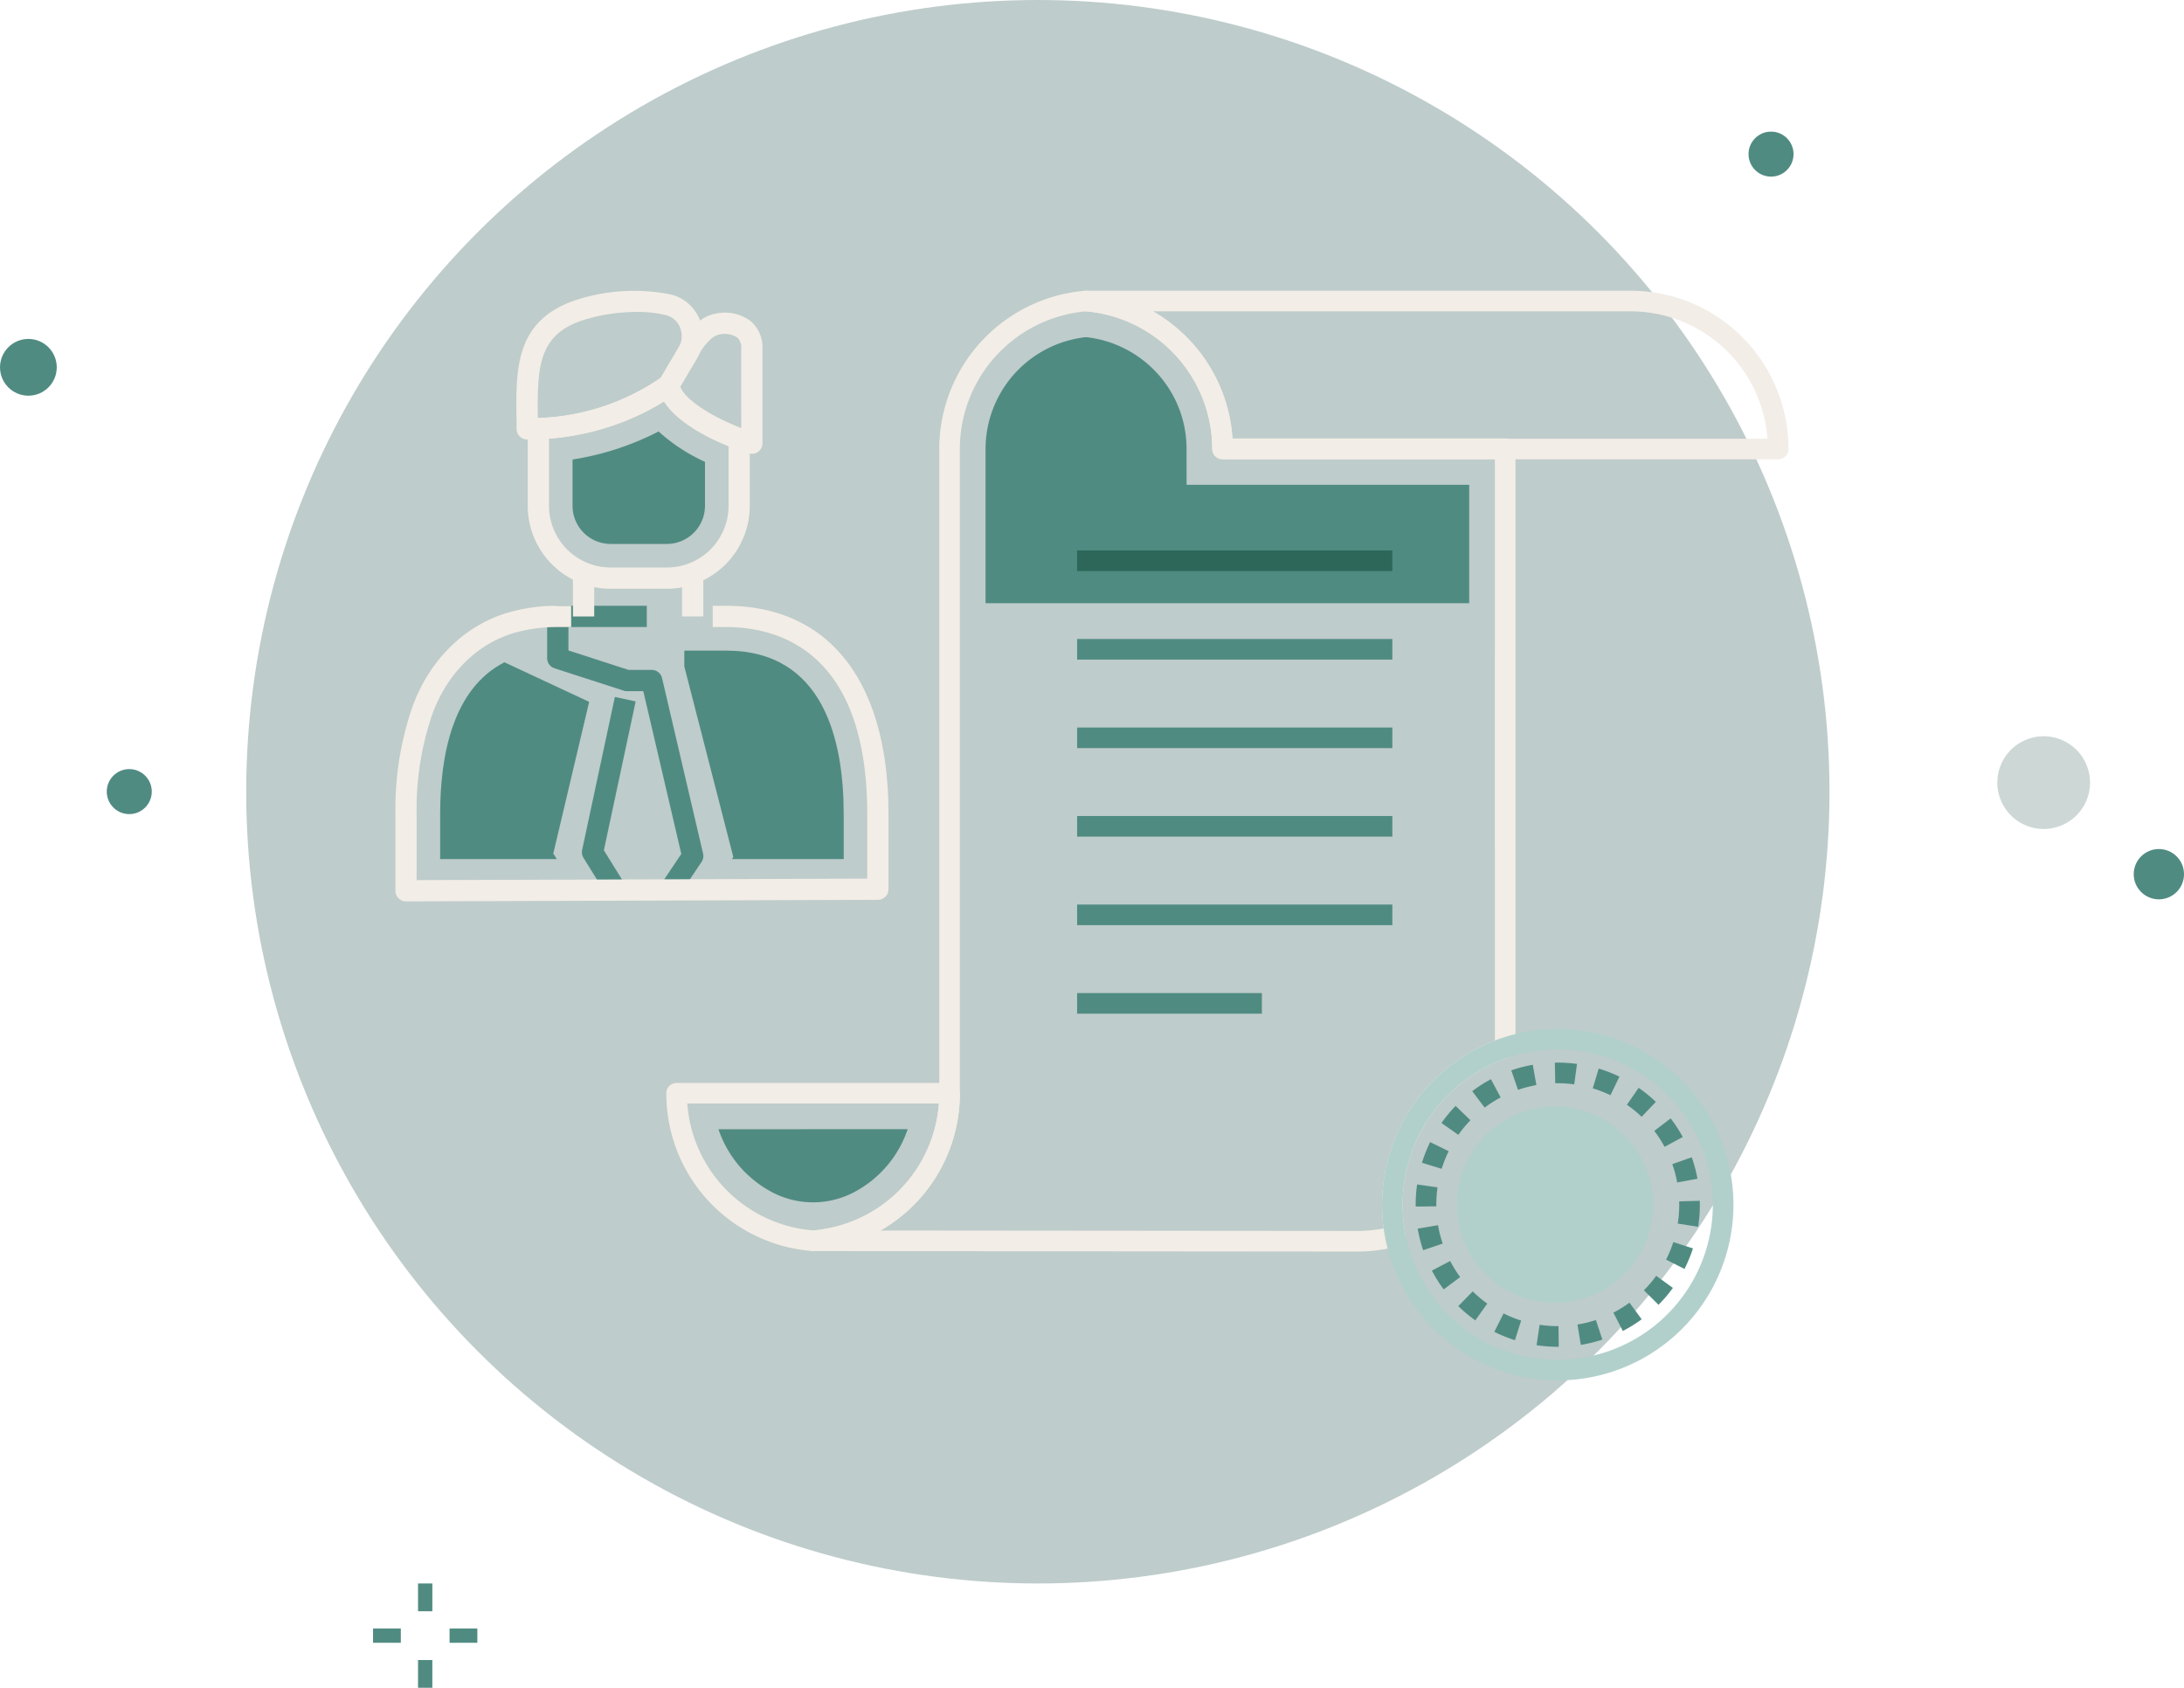 <svg xmlns="http://www.w3.org/2000/svg" width="278.027" height="214.833" viewBox="0 0 278.027 214.833">
  <g id="illustration" transform="translate(-51.999 -369)">
    <g id="background" transform="translate(0.063 146.001)">
      <circle id="Ellipse_1999" data-name="Ellipse 1999" cx="100.777" cy="100.777" r="100.777" transform="translate(83.279 222.999)" fill="#073b36" opacity="0.26"/>
      <path id="Path_25534" data-name="Path 25534" d="M122.53,21.4a5.9,5.9,0,1,0-5.9-5.9A5.9,5.9,0,0,0,122.53,21.4Z" transform="translate(189.572 307.115)" fill="#073b36" opacity="0.2"/>
      <g id="Group_41131" data-name="Group 41131" transform="translate(57.255 62.5)">
        <g id="Group_40642" data-name="Group 40642" transform="translate(47.898 362.053)">
          <g id="Group_40641" data-name="Group 40641">
            <rect id="Rectangle_7701" data-name="Rectangle 7701" width="1.822" height="3.536" fill="#508b82"/>
          </g>
        </g>
        <g id="Group_40644" data-name="Group 40644" transform="translate(47.898 371.796)">
          <g id="Group_40643" data-name="Group 40643" transform="translate(0 0)">
            <rect id="Rectangle_7702" data-name="Rectangle 7702" width="1.822" height="3.536" fill="#508b82"/>
          </g>
        </g>
        <g id="Group_40646" data-name="Group 40646" transform="translate(51.913 367.782)">
          <g id="Group_40645" data-name="Group 40645">
            <rect id="Rectangle_7703" data-name="Rectangle 7703" width="3.536" height="1.822" fill="#508b82"/>
          </g>
        </g>
        <g id="Group_40648" data-name="Group 40648" transform="translate(42.17 367.782)">
          <g id="Group_40647" data-name="Group 40647">
            <rect id="Rectangle_7704" data-name="Rectangle 7704" width="3.536" height="1.822" fill="#508b82"/>
          </g>
        </g>
      </g>
      <g id="Group_40650" data-name="Group 40650" transform="translate(51.937 266.141)">
        <g id="Group_40649" data-name="Group 40649">
          <circle id="Ellipse_2034" data-name="Ellipse 2034" cx="3.612" cy="3.612" r="3.612" fill="#508b82"/>
        </g>
      </g>
      <g id="Group_40652" data-name="Group 40652" transform="translate(65.527 320.894)">
        <g id="Group_40651" data-name="Group 40651">
          <circle id="Ellipse_2035" data-name="Ellipse 2035" cx="2.865" cy="2.865" r="2.865" fill="#508b82"/>
        </g>
      </g>
      <g id="Group_40656" data-name="Group 40656" transform="translate(323.563 331.07)">
        <g id="Group_40655" data-name="Group 40655">
          <circle id="Ellipse_2037" data-name="Ellipse 2037" cx="3.201" cy="3.201" r="3.201" fill="#508b82"/>
        </g>
      </g>
      <g id="Group_41157" data-name="Group 41157" transform="translate(274.527 239.751)">
        <g id="Group_40651-2" data-name="Group 40651">
          <circle id="Ellipse_2035-2" data-name="Ellipse 2035" cx="2.865" cy="2.865" r="2.865" fill="#508b82"/>
        </g>
      </g>
    </g>
    <g id="Group_54276" data-name="Group 54276" transform="translate(0 -13.296)">
      <g id="Group_54274" data-name="Group 54274" transform="translate(13.385 -15.853)">
        <g id="Group_50272" data-name="Group 50272" transform="translate(123.435 535.992)">
          <g id="Group_50271" data-name="Group 50271">
            <g id="Group_50270" data-name="Group 50270">
              <path id="Path_205424" data-name="Path 205424" d="M202.523,380.536H167.776a1.312,1.312,0,0,0-1.312,1.312,20.109,20.109,0,0,0,18.587,20.084c.032,0,.066,0,.1,0s.067,0,.1,0a20.109,20.109,0,0,0,18.586-20.084A1.312,1.312,0,0,0,202.523,380.536Zm-6.434,13.71a17.578,17.578,0,0,1-10.939,5.062,17.482,17.482,0,0,1-16.014-16.148h32.027A17.484,17.484,0,0,1,196.089,394.246Z" transform="translate(-166.464 -380.536)" fill="#f2ede6"/>
            </g>
          </g>
        </g>
        <g id="Group_50274" data-name="Group 50274" transform="translate(130.074 541.883)">
          <g id="Group_50273" data-name="Group 50273">
            <path id="Path_205425" data-name="Path 205425" d="M180.858,393.309a14.259,14.259,0,0,0,3.41,5.5,14.437,14.437,0,0,0,3.2,2.4,11.2,11.2,0,0,0,10.86.005,14.158,14.158,0,0,0,6.619-7.908Z" transform="translate(-180.858 -393.309)" fill="#508b82"/>
          </g>
        </g>
        <g id="Group_50277" data-name="Group 50277" transform="translate(175.559 435.152)">
          <g id="Group_50276" data-name="Group 50276">
            <g id="Group_50275" data-name="Group 50275">
              <path id="Path_205426" data-name="Path 205426" d="M364.311,167.784a20.1,20.1,0,0,0-14.255-5.891H280.791a1.312,1.312,0,0,0-.1,2.621,17.6,17.6,0,0,1,16.16,17.53,1.312,1.312,0,0,0,1.312,1.312h70.73a1.312,1.312,0,0,0,1.312-1.312A20.1,20.1,0,0,0,364.311,167.784Zm-64.877,12.948a20.1,20.1,0,0,0-5.855-12.948,20.8,20.8,0,0,0-4.269-3.266h60.746a17.5,17.5,0,0,1,17.479,16.214h-68.1Z" transform="translate(-279.479 -161.893)" fill="#f2ede6"/>
            </g>
          </g>
        </g>
        <g id="Group_50280" data-name="Group 50280" transform="translate(140.809 435.149)">
          <g id="Group_50279" data-name="Group 50279">
            <g id="Group_50278" data-name="Group 50278">
              <path id="Path_205427" data-name="Path 205427" d="M293.55,180.693H258.84a20.239,20.239,0,0,0-18.54-18.8,1.3,1.3,0,0,0-.2,0,20.235,20.235,0,0,0-18.594,20.115v82.041a17.426,17.426,0,0,1-1.374,6.819,17.489,17.489,0,0,1-14.785,10.645,1.312,1.312,0,0,0,.1,2.62l69.271.061a19.867,19.867,0,0,0,5.2-.684,1.312,1.312,0,0,0,.944-1.519A19.765,19.765,0,0,1,293.966,259.5a1.312,1.312,0,0,0,.9-1.244v-76.25A1.313,1.313,0,0,0,293.55,180.693Zm-1.312,76.639a22.4,22.4,0,0,0-14.161,23.911,17.407,17.407,0,0,1-3.359.324l-60.7-.054a20.045,20.045,0,0,0,8.529-9.626,20.028,20.028,0,0,0,1.582-7.842V182.008A17.613,17.613,0,0,1,240.2,164.515a17.613,17.613,0,0,1,16.059,17.493,1.312,1.312,0,0,0,1.312,1.31h34.666Z" transform="translate(-204.135 -161.887)" fill="#f2ede6"/>
            </g>
          </g>
        </g>
        <g id="Group_50282" data-name="Group 50282" transform="translate(164.075 441.062)">
          <g id="Group_50281" data-name="Group 50281">
            <path id="Path_205428" data-name="Path 205428" d="M280.175,193.495l-.007-4.572a14.231,14.231,0,0,0-4.155-10.057,14.381,14.381,0,0,0-8.637-4.161,14.345,14.345,0,0,0-12.795,14.21v19.655h61.568V193.5H280.175Z" transform="translate(-254.58 -174.706)" fill="#508b82"/>
          </g>
        </g>
        <g id="Group_50313" data-name="Group 50313" transform="translate(224.062 538.987)">
          <g id="Group_50312" data-name="Group 50312">
            <circle id="Ellipse_3198" data-name="Ellipse 3198" cx="12.497" cy="12.497" r="12.497" fill="#b2d0cb"/>
          </g>
        </g>
        <g id="Group_50316" data-name="Group 50316" transform="translate(214.55 529.116)">
          <g id="Group_50315" data-name="Group 50315">
            <g id="Group_50314" data-name="Group 50314">
              <path id="Path_205440" data-name="Path 205440" d="M386.389,365.627A22.368,22.368,0,1,0,408.757,388,22.394,22.394,0,0,0,386.389,365.627Zm0,42.113A19.744,19.744,0,1,1,406.133,388,19.767,19.767,0,0,1,386.389,407.74Z" transform="translate(-364.02 -365.627)" fill="#b2d0cb"/>
            </g>
          </g>
        </g>
        <g id="Group_50319" data-name="Group 50319" transform="translate(218.834 533.4)">
          <g id="Group_50318" data-name="Group 50318">
            <g id="Group_50317" data-name="Group 50317">
              <path id="Path_205441" data-name="Path 205441" d="M375.934,393a15.647,15.647,0,0,1,.155-2.2l-2.6-.37A18.327,18.327,0,0,0,373.31,393l0,.243,2.624-.03Zm4.345-10.746-1.886-1.824a18.161,18.161,0,0,0-1.8,2.177l2.146,1.51A15.6,15.6,0,0,1,380.28,382.254Zm-2.771,3.941-2.356-1.156a18.156,18.156,0,0,0-1.043,2.628l2.508.773A15.3,15.3,0,0,1,377.509,386.2Zm1.227,19.721a18.274,18.274,0,0,0,2.165,1.814l1.524-2.136a15.6,15.6,0,0,1-1.853-1.553Zm-2.582-10.3-2.586.441a18.07,18.07,0,0,0,.693,2.741l2.486-.841A15.394,15.394,0,0,1,376.154,395.617Zm1.544,4.56-2.324,1.221a18.221,18.221,0,0,0,1.5,2.39l2.1-1.567A15.543,15.543,0,0,1,377.7,400.177Zm6.427-20.826-1.235-2.315a18.1,18.1,0,0,0-2.381,1.522l1.582,2.094A15.488,15.488,0,0,1,384.124,379.351ZM406.6,390.176l2.581-.474a17.893,17.893,0,0,0-.73-2.732l-2.474.874A15.382,15.382,0,0,1,406.6,390.176Zm-1.6-4.536,2.306-1.252a18.287,18.287,0,0,0-1.537-2.369l-2.084,1.594A15.624,15.624,0,0,1,404.993,385.639Zm-1.117-5.724a18.16,18.16,0,0,0-2.189-1.786l-1.495,2.157a15.589,15.589,0,0,1,1.873,1.528Zm5.595,12.592-2.622.074c0,.139.005.279.005.418a15.607,15.607,0,0,1-.187,2.41l2.593.406a18.327,18.327,0,0,0,.218-2.816C409.478,392.835,409.476,392.671,409.471,392.507ZM402.362,403.9l1.861,1.849a18.116,18.116,0,0,0,1.83-2.152l-2.125-1.539A15.666,15.666,0,0,1,402.362,403.9Zm-3.884,2.849,1.2,2.332a18.12,18.12,0,0,0,2.4-1.489l-1.553-2.115A15.48,15.48,0,0,1,398.478,406.745Zm6.709-6.753,2.339,1.188a18.012,18.012,0,0,0,1.08-2.615l-2.5-.807A15.465,15.465,0,0,1,405.188,399.992Zm-8.579-24.313-.755,2.513a15.429,15.429,0,0,1,2.25.875l1.141-2.363A18.036,18.036,0,0,0,396.609,375.679Zm-11.129.226.857,2.48a15.362,15.362,0,0,1,2.337-.607l-.458-2.584A17.9,17.9,0,0,0,385.48,375.906Zm8.428,32.351.422,2.59a17.952,17.952,0,0,0,2.747-.674l-.825-2.491A15.287,15.287,0,0,1,393.908,408.257Zm-10.585.931a18.026,18.026,0,0,0,2.622,1.061l.789-2.5a15.311,15.311,0,0,1-2.238-.906Zm8.071-.728a15.69,15.69,0,0,1-2.307-.171l-.388,2.6a18.218,18.218,0,0,0,2.694.2h.128l-.029-2.624Zm-.366-33.54.05,2.623.316,0a15.781,15.781,0,0,1,2.1.141l.352-2.6a18.325,18.325,0,0,0-2.452-.165Z" transform="translate(-373.31 -374.916)" fill="#508b82"/>
            </g>
          </g>
        </g>
        <g id="Group_50323" data-name="Group 50323" transform="translate(175.734 468.217)">
          <g id="Group_50322" data-name="Group 50322">
            <rect id="Rectangle_9501" data-name="Rectangle 9501" width="40.128" height="2.624" fill="#2c6759"/>
          </g>
        </g>
        <g id="Group_50325" data-name="Group 50325" transform="translate(175.734 479.484)">
          <g id="Group_50324" data-name="Group 50324">
            <rect id="Rectangle_9502" data-name="Rectangle 9502" width="40.128" height="2.624" fill="#508b82"/>
          </g>
        </g>
        <g id="Group_50327" data-name="Group 50327" transform="translate(175.734 490.752)">
          <g id="Group_50326" data-name="Group 50326">
            <rect id="Rectangle_9503" data-name="Rectangle 9503" width="40.128" height="2.624" fill="#508b82"/>
          </g>
        </g>
        <g id="Group_50329" data-name="Group 50329" transform="translate(175.734 502.018)">
          <g id="Group_50328" data-name="Group 50328">
            <rect id="Rectangle_9504" data-name="Rectangle 9504" width="40.128" height="2.624" fill="#508b82"/>
          </g>
        </g>
        <g id="Group_50331" data-name="Group 50331" transform="translate(175.734 513.286)">
          <g id="Group_50330" data-name="Group 50330">
            <rect id="Rectangle_9505" data-name="Rectangle 9505" width="40.128" height="2.624" fill="#508b82"/>
          </g>
        </g>
        <g id="Group_50333" data-name="Group 50333" transform="translate(175.734 524.553)">
          <g id="Group_50332" data-name="Group 50332">
            <rect id="Rectangle_9506" data-name="Rectangle 9506" width="23.519" height="2.624" fill="#508b82"/>
          </g>
        </g>
      </g>
      <g id="Group_54275" data-name="Group 54275" transform="translate(42.746 -22.347)">
        <g id="Group_53028" data-name="Group 53028" transform="translate(65.287 488.943)">
          <g id="Group_53027" data-name="Group 53027">
            <path id="Path_206117" data-name="Path 206117" d="M71.633,276.944l-10.789-5.038c-6.6,3.376-8.179,11.9-8.179,19.316v5.734H67.515l-.45-.7Z" transform="translate(-52.666 -271.906)" fill="#508b82"/>
          </g>
        </g>
        <g id="Group_53030" data-name="Group 53030" transform="translate(96.366 487.456)">
          <g id="Group_53029" data-name="Group 53029">
            <path id="Path_206118" data-name="Path 206118" d="M115.844,269.136h-5.316v2.01l6.239,24.264-.179.264h14.231v-5.734C130.818,280.455,128.225,269.136,115.844,269.136Z" transform="translate(-110.528 -269.136)" fill="#508b82"/>
          </g>
        </g>
        <g id="Group_53034" data-name="Group 53034" transform="translate(78.907 481.751)">
          <g id="Group_53033" data-name="Group 53033">
            <path id="Path_206120" data-name="Path 206120" d="M97.871,290.055,92.65,267.722a1.354,1.354,0,0,0-1.319-1.045H88.387L80.731,264.2v-2.977h9.975v-2.708H79.377a1.354,1.354,0,0,0-1.354,1.354v5.316a1.353,1.353,0,0,0,.937,1.287l8.8,2.845a1.346,1.346,0,0,0,.417.066h2.085L95.1,290.1l-2.568,3.826,2.248,1.509,2.9-4.316A1.351,1.351,0,0,0,97.871,290.055Z" transform="translate(-78.023 -258.516)" fill="#508b82"/>
          </g>
        </g>
        <g id="Group_53036" data-name="Group 53036" transform="translate(83.327 493.358)">
          <g id="Group_53035" data-name="Group 53035">
            <path id="Path_206121" data-name="Path 206121" d="M93.1,280.692l-2.648-.566-4.167,19.479a1.356,1.356,0,0,0,.173,1l2.993,4.819,2.3-1.428-2.7-4.356Z" transform="translate(-86.252 -280.126)" fill="#508b82"/>
          </g>
        </g>
        <g id="Group_53038" data-name="Group 53038" transform="translate(96.078 478.347)">
          <g id="Group_53037" data-name="Group 53037">
            <rect id="Rectangle_9873" data-name="Rectangle 9873" width="2.708" height="4.763" fill="#f2ede6"/>
          </g>
        </g>
        <g id="Group_53040" data-name="Group 53040" transform="translate(82.189 478.231)">
          <g id="Group_53039" data-name="Group 53039">
            <rect id="Rectangle_9874" data-name="Rectangle 9874" width="2.708" height="4.879" fill="#f2ede6"/>
          </g>
        </g>
        <g id="Group_53043" data-name="Group 53043" transform="translate(76.437 452.307)">
          <g id="Group_53042" data-name="Group 53042">
            <g id="Group_53041" data-name="Group 53041">
              <path id="Path_206122" data-name="Path 206122" d="M100.786,210.624c-2.922-1.025-7.7-3.5-8.075-5.8a1.356,1.356,0,0,0-2.19-.831,28.98,28.98,0,0,1-15.8,5.24,1.355,1.355,0,0,0-1.3,1.353v9.826A10.569,10.569,0,0,0,83.98,230.973h7.154a10.568,10.568,0,0,0,10.556-10.556V211.9A1.353,1.353,0,0,0,100.786,210.624Zm-1.8,9.793a7.858,7.858,0,0,1-7.849,7.849H83.981a7.858,7.858,0,0,1-7.849-7.85v-8.552a32.353,32.353,0,0,0,14.633-4.738c1.8,2.9,6.232,4.921,8.219,5.713v7.579Z" transform="translate(-73.424 -203.695)" fill="#f2ede6"/>
            </g>
          </g>
        </g>
        <g id="Group_53045" data-name="Group 53045" transform="translate(82.141 459.563)">
          <g id="Group_53044" data-name="Group 53044">
            <path id="Path_206123" data-name="Path 206123" d="M95,217.206a36.052,36.052,0,0,1-10.958,3.571v5.893a4.858,4.858,0,0,0,4.853,4.853h7.154a4.858,4.858,0,0,0,4.853-4.853v-5.6A22.582,22.582,0,0,1,95,217.206Z" transform="translate(-84.045 -217.206)" fill="#508b82"/>
          </g>
        </g>
        <g id="Group_53048" data-name="Group 53048" transform="translate(74.989 441.643)">
          <g id="Group_53047" data-name="Group 53047" transform="translate(0 0)">
            <g id="Group_53046" data-name="Group 53046">
              <path id="Path_206124" data-name="Path 206124" d="M94.06,187.511a5.319,5.319,0,0,0-3.587-3.168,23.751,23.751,0,0,0-12.206.708c-7.652,2.545-7.589,8.732-7.527,14.715.006.551.011,1.108.011,1.667a1.355,1.355,0,0,0,1.354,1.354c11.528,0,18.583-5.641,18.877-5.881a1.366,1.366,0,0,0,.308-.356l2.385-4A5.7,5.7,0,0,0,94.06,187.511Zm-2.71,3.654L89.1,194.941a29.243,29.243,0,0,1-15.646,5.111c0-.1,0-.209,0-.313-.065-6.322.175-10.288,5.675-12.118a22.914,22.914,0,0,1,6.938-1.072,15.014,15.014,0,0,1,3.721.411,2.6,2.6,0,0,1,1.771,1.574A2.971,2.971,0,0,1,91.349,191.166Z" transform="translate(-70.728 -183.841)" fill="#f2ede6"/>
            </g>
          </g>
        </g>
        <g id="Group_53051" data-name="Group 53051" transform="translate(93.034 444.457)">
          <g id="Group_53050" data-name="Group 53050">
            <g id="Group_53049" data-name="Group 53049">
              <path id="Path_206125" data-name="Path 206125" d="M116.089,190.125a5.488,5.488,0,0,0-4.54-.917c-2.546.48-4.171,3.435-4.433,3.944l-2.6,4.445a1.348,1.348,0,0,0-.169.9c.772,4.9,10.4,8.126,11.494,8.478a1.339,1.339,0,0,0,.414.065,1.354,1.354,0,0,0,1.354-1.354V193.7A4.409,4.409,0,0,0,116.089,190.125ZM114.9,203.758c-3.288-1.295-7.019-3.383-7.766-5.277l2.341-3.994c.015-.026.028-.051.041-.077.374-.744,1.488-2.343,2.539-2.543a2.932,2.932,0,0,1,2.309.343,1.7,1.7,0,0,1,.535,1.486Z" transform="translate(-104.325 -189.08)" fill="#f2ede6"/>
            </g>
          </g>
        </g>
        <g id="Group_53032" data-name="Group 53032" transform="translate(59.583 481.751)">
          <g id="Group_53031" data-name="Group 53031">
            <path id="Path_206119" data-name="Path 206119" d="M84.144,258.516h-1.7v2.708h1.7c6.711,0,17.97,3.092,17.97,23.8v8.219l-57.361.191v-8.411a37.294,37.294,0,0,1,1.7-11.8c1.75-5.691,5.839-9.918,10.952-11.313a19.512,19.512,0,0,1,5.32-.687h1.7v-2.708h-1.7a22.194,22.194,0,0,0-6.046.787c-6,1.637-10.789,6.544-12.8,13.092a39.938,39.938,0,0,0-1.828,12.628v9.769a1.354,1.354,0,0,0,1.354,1.354h0l60.069-.2a1.355,1.355,0,0,0,1.349-1.354v-9.569C104.822,268.178,97.285,258.516,84.144,258.516Z" transform="translate(-42.045 -258.516)" fill="#f2ede6"/>
          </g>
        </g>
      </g>
    </g>
  </g>
</svg>
